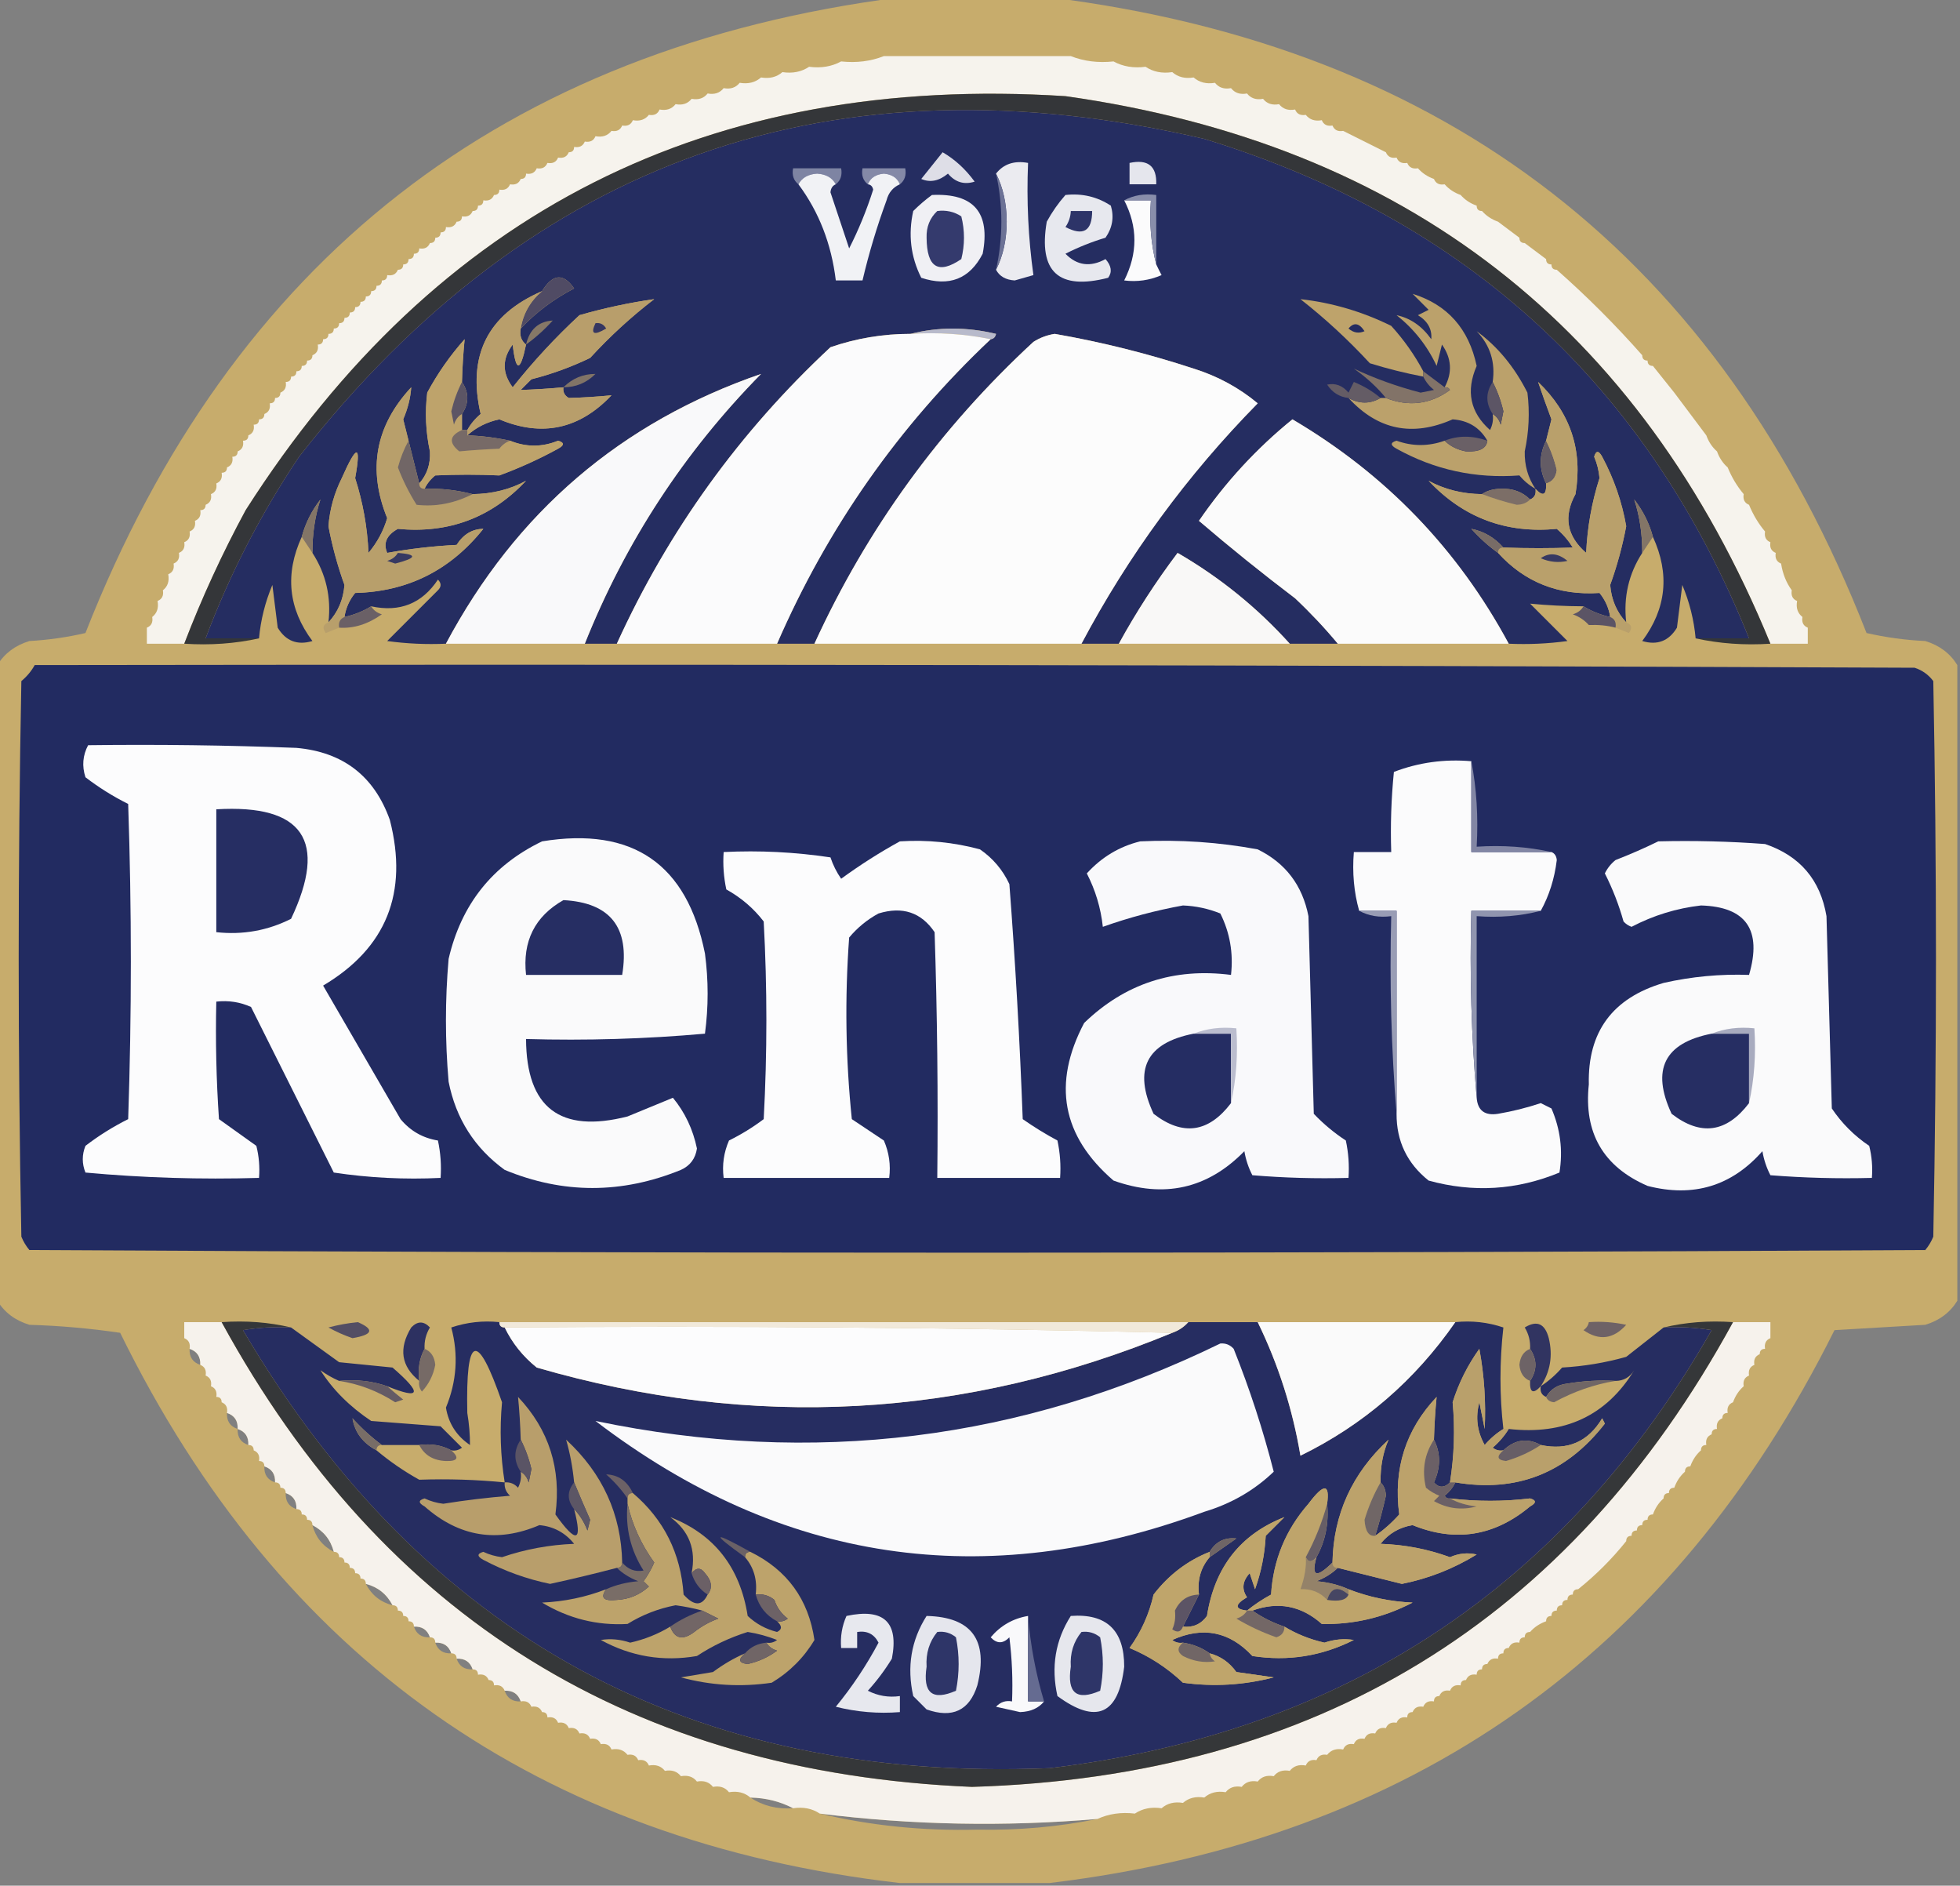 <?xml version="1.0" encoding="UTF-8"?>
<!DOCTYPE svg PUBLIC "-//W3C//DTD SVG 1.1//EN" "http://www.w3.org/Graphics/SVG/1.1/DTD/svg11.dtd">
<svg xmlns="http://www.w3.org/2000/svg" version="1.1" width="367px" height="353px" style="shape-rendering:geometricPrecision; text-rendering:geometricPrecision; image-rendering:optimizeQuality; fill-rule:evenodd; clip-rule:evenodd" xmlns:xlink="http://www.w3.org/1999/xlink">
<rect width="100%" height="100%" fill="#808080" stroke="none"/>
<g><path style="opacity:0.971" fill="#c9ad6b" d="M 168.5,-0.5 C 177.833,-0.5 187.167,-0.5 196.5,-0.5C 271.119,8.784 322.119,48.451 349.5,118.5C 353.122,119.325 356.789,119.825 360.5,120C 363.146,120.804 365.146,122.304 366.5,124.5C 366.5,164.167 366.5,203.833 366.5,243.5C 365.146,245.696 363.146,247.196 360.5,248C 354.833,248.333 349.167,248.667 343.5,249C 313.128,309.86 264.128,344.36 196.5,352.5C 187.167,352.5 177.833,352.5 168.5,352.5C 101.07,344.733 52.403,310.4 22.5,249.5C 16.862,248.67 11.196,248.17 5.5,248C 2.854,247.196 0.854,245.696 -0.5,243.5C -0.5,203.833 -0.5,164.167 -0.5,124.5C 0.854,122.304 2.854,120.804 5.5,120C 9.089,119.793 12.589,119.293 16,118.5C 43.411,48.722 94.245,9.055 168.5,-0.5 Z M 35.5,252.5 C 36.906,252.973 37.573,253.973 37.5,255.5C 36.094,255.027 35.427,254.027 35.5,252.5 Z M 42.5,264.5 C 43.906,264.973 44.573,265.973 44.5,267.5C 43.094,267.027 42.427,266.027 42.5,264.5 Z M 44.5,267.5 C 45.906,267.973 46.573,268.973 46.5,270.5C 45.094,270.027 44.427,269.027 44.5,267.5 Z M 49.5,274.5 C 50.906,274.973 51.573,275.973 51.5,277.5C 50.094,277.027 49.427,276.027 49.5,274.5 Z M 53.5,279.5 C 54.906,279.973 55.573,280.973 55.5,282.5C 54.094,282.027 53.427,281.027 53.5,279.5 Z M 58.5,285.5 C 60.587,286.585 61.92,288.251 62.5,290.5C 60.413,289.415 59.08,287.749 58.5,285.5 Z M 68.5,296.5 C 70.749,297.08 72.415,298.413 73.5,300.5C 71.251,299.92 69.585,298.587 68.5,296.5 Z M 77.5,304.5 C 79.027,304.427 80.027,305.094 80.5,306.5C 78.973,306.573 77.973,305.906 77.5,304.5 Z M 81.5,307.5 C 83.027,307.427 84.027,308.094 84.5,309.5C 82.973,309.573 81.973,308.906 81.5,307.5 Z M 85.5,310.5 C 87.027,310.427 88.027,311.094 88.5,312.5C 86.973,312.573 85.973,311.906 85.5,310.5 Z M 94.5,316.5 C 96.027,316.427 97.027,317.094 97.5,318.5C 95.973,318.573 94.973,317.906 94.5,316.5 Z M 140.5,336.5 C 143.428,336.565 146.095,337.232 148.5,338.5C 145.505,338.706 142.838,338.04 140.5,336.5 Z M 153.5,339.5 C 170.796,341.659 188.13,341.992 205.5,340.5C 198.223,341.983 190.723,342.65 183,342.5C 172.893,342.765 163.06,341.765 153.5,339.5 Z"/></g>
<g><path style="opacity:0.902" fill="#fafafa" d="M 165.5,10.5 C 177.167,10.5 188.833,10.5 200.5,10.5C 202.948,11.473 205.615,11.806 208.5,11.5C 210.265,12.461 212.265,12.795 214.5,12.5C 215.919,13.451 217.585,13.784 219.5,13.5C 220.568,14.434 221.901,14.768 223.5,14.5C 224.568,15.434 225.901,15.768 227.5,15.5C 228.209,16.404 229.209,16.737 230.5,16.5C 231.209,17.404 232.209,17.737 233.5,17.5C 234.209,18.404 235.209,18.737 236.5,18.5C 237.209,19.404 238.209,19.737 239.5,19.5C 240.209,20.404 241.209,20.737 242.5,20.5C 242.842,21.338 243.508,21.672 244.5,21.5C 245.209,22.404 246.209,22.737 247.5,22.5C 247.842,23.338 248.508,23.672 249.5,23.5C 249.842,24.338 250.508,24.672 251.5,24.5C 254.101,25.801 256.768,27.134 259.5,28.5C 259.842,29.338 260.508,29.672 261.5,29.5C 261.842,30.338 262.508,30.672 263.5,30.5C 263.842,31.338 264.508,31.672 265.5,31.5C 266.29,32.401 267.29,33.068 268.5,33.5C 268.842,34.338 269.508,34.672 270.5,34.5C 271.29,35.401 272.29,36.068 273.5,36.5C 274.29,37.401 275.29,38.068 276.5,38.5C 276.5,39.167 276.833,39.5 277.5,39.5C 278.29,40.401 279.29,41.068 280.5,41.5C 281.795,42.488 283.128,43.488 284.5,44.5C 284.5,45.167 284.833,45.5 285.5,45.5C 286.795,46.488 288.128,47.488 289.5,48.5C 289.5,49.167 289.833,49.5 290.5,49.5C 290.5,50.167 290.833,50.5 291.5,50.5C 297.167,55.5 302.5,60.833 307.5,66.5C 307.5,67.167 307.833,67.5 308.5,67.5C 308.5,68.167 308.833,68.5 309.5,68.5C 310.864,70.191 312.197,71.858 313.5,73.5C 314.512,74.872 315.512,76.205 316.5,77.5C 317.512,78.872 318.512,80.205 319.5,81.5C 319.932,82.71 320.599,83.71 321.5,84.5C 321.932,85.71 322.599,86.71 323.5,87.5C 324.263,89.368 325.263,91.035 326.5,92.5C 326.328,93.492 326.662,94.158 327.5,94.5C 328.263,96.368 329.263,98.035 330.5,99.5C 330.328,100.492 330.662,101.158 331.5,101.5C 331.328,102.492 331.662,103.158 332.5,103.5C 332.328,104.492 332.662,105.158 333.5,105.5C 333.796,107.403 334.463,109.07 335.5,110.5C 335.328,111.492 335.662,112.158 336.5,112.5C 336.263,113.791 336.596,114.791 337.5,115.5C 337.328,116.492 337.662,117.158 338.5,117.5C 338.5,118.5 338.5,119.5 338.5,120.5C 336.167,120.5 333.833,120.5 331.5,120.5C 307.149,61.144 263.149,26.978 199.5,18C 132.861,13.735 81.694,39.569 46,95.5C 41.607,103.616 37.774,111.949 34.5,120.5C 32.167,120.5 29.833,120.5 27.5,120.5C 27.5,119.5 27.5,118.5 27.5,117.5C 28.338,117.158 28.672,116.492 28.5,115.5C 29.404,114.791 29.737,113.791 29.5,112.5C 30.338,112.158 30.672,111.492 30.5,110.5C 31.404,109.791 31.737,108.791 31.5,107.5C 32.338,107.158 32.672,106.492 32.5,105.5C 33.338,105.158 33.672,104.492 33.5,103.5C 34.338,103.158 34.672,102.492 34.5,101.5C 35.338,101.158 35.672,100.492 35.5,99.5C 36.338,99.158 36.672,98.492 36.5,97.5C 37.338,97.158 37.672,96.492 37.5,95.5C 38.167,95.5 38.5,95.167 38.5,94.5C 39.338,94.158 39.672,93.492 39.5,92.5C 40.338,92.158 40.672,91.492 40.5,90.5C 41.338,90.158 41.672,89.492 41.5,88.5C 42.167,88.5 42.5,88.167 42.5,87.5C 43.338,87.158 43.672,86.492 43.5,85.5C 44.167,85.5 44.5,85.167 44.5,84.5C 45.338,84.158 45.672,83.492 45.5,82.5C 46.167,82.5 46.5,82.167 46.5,81.5C 47.338,81.158 47.672,80.492 47.5,79.5C 48.167,79.5 48.5,79.167 48.5,78.5C 49.167,78.5 49.5,78.167 49.5,77.5C 50.338,77.158 50.672,76.492 50.5,75.5C 51.167,75.5 51.5,75.167 51.5,74.5C 52.167,74.5 52.5,74.167 52.5,73.5C 53.338,73.158 53.672,72.492 53.5,71.5C 54.167,71.5 54.5,71.167 54.5,70.5C 55.167,70.5 55.5,70.167 55.5,69.5C 56.167,69.5 56.5,69.167 56.5,68.5C 57.167,68.5 57.5,68.167 57.5,67.5C 58.167,67.5 58.5,67.167 58.5,66.5C 59.338,66.158 59.672,65.492 59.5,64.5C 60.167,64.5 60.5,64.167 60.5,63.5C 61.167,63.5 61.5,63.167 61.5,62.5C 62.167,62.5 62.5,62.167 62.5,61.5C 63.167,61.5 63.5,61.167 63.5,60.5C 64.167,60.5 64.5,60.167 64.5,59.5C 65.167,59.5 65.5,59.167 65.5,58.5C 66.167,58.5 66.5,58.167 66.5,57.5C 67.167,57.5 67.5,57.167 67.5,56.5C 68.167,56.5 68.5,56.167 68.5,55.5C 69.167,55.5 69.5,55.167 69.5,54.5C 70.167,54.5 70.5,54.167 70.5,53.5C 71.167,53.5 71.5,53.167 71.5,52.5C 72.167,52.5 72.5,52.167 72.5,51.5C 73.492,51.672 74.158,51.338 74.5,50.5C 75.167,50.5 75.5,50.167 75.5,49.5C 76.167,49.5 76.5,49.167 76.5,48.5C 77.167,48.5 77.5,48.167 77.5,47.5C 78.167,47.5 78.5,47.167 78.5,46.5C 79.492,46.672 80.158,46.338 80.5,45.5C 81.167,45.5 81.5,45.167 81.5,44.5C 82.167,44.5 82.5,44.167 82.5,43.5C 83.167,43.5 83.5,43.167 83.5,42.5C 84.492,42.672 85.158,42.338 85.5,41.5C 86.167,41.5 86.5,41.167 86.5,40.5C 87.492,40.672 88.158,40.338 88.5,39.5C 89.167,39.5 89.5,39.167 89.5,38.5C 90.167,38.5 90.5,38.167 90.5,37.5C 91.492,37.672 92.158,37.338 92.5,36.5C 93.167,36.5 93.5,36.167 93.5,35.5C 94.492,35.672 95.158,35.338 95.5,34.5C 96.492,34.672 97.158,34.338 97.5,33.5C 98.167,33.5 98.5,33.167 98.5,32.5C 99.492,32.672 100.158,32.338 100.5,31.5C 101.492,31.672 102.158,31.338 102.5,30.5C 103.492,30.672 104.158,30.338 104.5,29.5C 105.492,29.672 106.158,29.338 106.5,28.5C 107.167,28.5 107.5,28.167 107.5,27.5C 108.492,27.672 109.158,27.338 109.5,26.5C 110.492,26.672 111.158,26.338 111.5,25.5C 112.791,25.737 113.791,25.404 114.5,24.5C 115.492,24.672 116.158,24.338 116.5,23.5C 117.492,23.672 118.158,23.338 118.5,22.5C 119.791,22.737 120.791,22.404 121.5,21.5C 122.492,21.672 123.158,21.338 123.5,20.5C 124.791,20.737 125.791,20.404 126.5,19.5C 127.791,19.737 128.791,19.404 129.5,18.5C 130.791,18.737 131.791,18.404 132.5,17.5C 133.791,17.737 134.791,17.404 135.5,16.5C 136.791,16.737 137.791,16.404 138.5,15.5C 140.099,15.768 141.432,15.434 142.5,14.5C 144.099,14.768 145.432,14.434 146.5,13.5C 148.415,13.784 150.081,13.451 151.5,12.5C 153.735,12.795 155.735,12.461 157.5,11.5C 160.385,11.806 163.052,11.473 165.5,10.5 Z"/></g>
<g><path style="opacity:1" fill="#343639" d="M 331.5,120.5 C 326.637,120.819 321.97,120.486 317.5,119.5C 320.833,119.5 324.167,119.5 327.5,119.5C 308.508,72.138 274.508,40.971 225.5,26C 156.142,9.894 99.642,29.727 56,85.5C 48.828,96.177 42.995,107.511 38.5,119.5C 41.833,119.5 45.167,119.5 48.5,119.5C 44.03,120.486 39.363,120.819 34.5,120.5C 37.774,111.949 41.607,103.616 46,95.5C 81.694,39.569 132.861,13.735 199.5,18C 263.149,26.978 307.149,61.144 331.5,120.5 Z"/></g>
<g><path style="opacity:1" fill="#252d61" d="M 317.5,119.5 C 317.186,116.053 316.352,112.72 315,109.5C 314.667,112.167 314.333,114.833 314,117.5C 312.484,120.006 310.318,120.84 307.5,120C 312.023,113.939 312.69,107.439 309.5,100.5C 308.812,97.943 307.646,95.609 306,93.5C 307.022,96.641 307.522,99.975 307.5,103.5C 304.962,107.431 303.962,111.765 304.5,116.5C 302.714,114.586 301.714,112.252 301.5,109.5C 302.795,105.912 303.795,102.245 304.5,98.5C 303.704,93.947 302.204,89.614 300,85.5C 299.346,84.304 298.846,84.304 298.5,85.5C 299.046,86.772 299.379,88.106 299.5,89.5C 298.051,94.029 297.217,98.696 297,103.5C 293.372,100.359 292.705,96.692 295,92.5C 296.392,84.279 294.059,77.279 288,71.5C 288.745,73.699 289.579,76.033 290.5,78.5C 290.154,79.849 289.821,81.183 289.5,82.5C 288.167,85.167 288.167,87.833 289.5,90.5C 289.591,92.698 288.925,93.031 287.5,91.5C 287.672,92.492 287.338,93.158 286.5,93.5C 285.054,92.06 283.221,91.393 281,91.5C 279.615,91.514 278.449,91.848 277.5,92.5C 273.812,92.454 270.479,91.62 267.5,90C 274,96.913 282,99.913 291.5,99C 292.687,100.019 293.687,101.186 294.5,102.5C 290.348,102.654 286.015,102.654 281.5,102.5C 279.812,100.613 277.812,99.447 275.5,99C 277.037,100.707 278.704,102.207 280.5,103.5C 285.507,109.009 291.84,111.509 299.5,111C 300.582,112.33 301.249,113.83 301.5,115.5C 299.716,115.107 298.05,114.441 296.5,113.5C 293.08,113.483 289.746,113.317 286.5,113C 288.833,115.333 291.167,117.667 293.5,120C 289.848,120.499 286.182,120.665 282.5,120.5C 272.94,102.772 259.44,88.772 242,78.5C 235.258,83.972 229.425,90.305 224.5,97.5C 230.331,102.493 236.331,107.326 242.5,112C 245.371,114.703 248.038,117.536 250.5,120.5C 247.5,120.5 244.5,120.5 241.5,120.5C 235.413,113.75 228.413,108.083 220.5,103.5C 216.413,108.915 212.746,114.582 209.5,120.5C 207.167,120.5 204.833,120.5 202.5,120.5C 211.292,103.931 222.292,88.931 235.5,75.5C 231.983,72.572 227.983,70.406 223.5,69C 214.981,66.204 206.314,64.037 197.5,62.5C 196.062,62.719 194.729,63.219 193.5,64C 176.021,80.149 162.354,98.983 152.5,120.5C 150.167,120.5 147.833,120.5 145.5,120.5C 154.975,98.708 168.308,79.708 185.5,63.5C 186.043,63.44 186.376,63.107 186.5,62.5C 181.014,61.185 175.68,61.185 170.5,62.5C 165.363,62.494 160.363,63.327 155.5,65C 138.461,80.866 125.128,99.366 115.5,120.5C 113.5,120.5 111.5,120.5 109.5,120.5C 117.104,101.462 128.104,84.629 142.5,70C 116.295,79.028 96.628,95.861 83.5,120.5C 79.818,120.665 76.152,120.499 72.5,120C 75.667,116.833 78.833,113.667 82,110.5C 82.667,109.833 82.667,109.167 82,108.5C 79.022,112.988 74.855,114.655 69.5,113.5C 67.951,114.441 66.284,115.107 64.5,115.5C 64.751,113.83 65.418,112.33 66.5,111C 76.318,110.758 84.318,106.758 90.5,99C 88.432,99.017 86.766,100.017 85.5,102C 81.113,102.226 76.779,102.726 72.5,103.5C 71.718,101.671 72.384,100.171 74.5,99C 84,99.913 92,96.913 98.5,90C 95.521,91.62 92.188,92.454 88.5,92.5C 85.453,91.721 82.453,91.388 79.5,91.5C 79.953,90.542 80.62,89.708 81.5,89C 85.516,88.814 89.516,88.814 93.5,89C 97.286,87.607 100.952,85.941 104.5,84C 105.696,83.346 105.696,82.846 104.5,82.5C 101.505,83.724 98.505,83.724 95.5,82.5C 92.815,81.919 90.148,81.586 87.5,81.5C 89.199,79.984 91.199,78.984 93.5,78.5C 101.486,81.852 108.486,80.352 114.5,74C 111.816,74.263 109.149,74.43 106.5,74.5C 105.702,74.043 105.369,73.376 105.5,72.5C 102.786,72.75 100.119,72.917 97.5,73C 98.167,72.333 98.833,71.667 99.5,71C 103.298,70.04 106.965,68.706 110.5,67C 114.2,62.965 118.2,59.298 122.5,56C 117.844,56.661 113.178,57.661 108.5,59C 103.994,63.173 99.827,67.673 96,72.5C 94,69.833 94,67.167 96,64.5C 96.581,69.696 97.415,69.696 98.5,64.5C 97.596,63.791 97.263,62.791 97.5,61.5C 100.39,58.447 103.724,55.947 107.5,54C 105.487,51.076 103.487,51.243 101.5,54.5C 91.299,58.901 87.466,66.568 90,77.5C 88.955,78.373 88.122,79.373 87.5,80.5C 87.167,80.5 86.833,80.5 86.5,80.5C 86.5,79.5 86.5,78.5 86.5,77.5C 87.833,75.5 87.833,73.5 86.5,71.5C 86.578,68.748 86.745,66.082 87,63.5C 84.277,66.557 81.944,69.89 80,73.5C 79.547,77.177 79.714,80.844 80.5,84.5C 80.637,86.841 79.97,88.841 78.5,90.5C 77.833,87.833 77.167,85.167 76.5,82.5C 76.179,81.183 75.846,79.849 75.5,78.5C 76.362,76.49 76.862,74.49 77,72.5C 70.296,79.704 68.796,87.871 72.5,97C 71.799,99.38 70.633,101.547 69,103.5C 68.783,98.696 67.95,94.029 66.5,89.5C 67.656,83.112 66.822,83.112 64,89.5C 62.576,92.344 61.743,95.344 61.5,98.5C 62.205,102.245 63.205,105.912 64.5,109.5C 64.286,112.252 63.286,114.586 61.5,116.5C 62.038,111.765 61.038,107.431 58.5,103.5C 58.478,99.975 58.978,96.641 60,93.5C 58.355,95.609 57.188,97.943 56.5,100.5C 53.31,107.439 53.977,113.939 58.5,120C 55.682,120.84 53.516,120.006 52,117.5C 51.667,114.833 51.333,112.167 51,109.5C 49.648,112.72 48.814,116.053 48.5,119.5C 45.167,119.5 41.833,119.5 38.5,119.5C 42.995,107.511 48.828,96.177 56,85.5C 99.642,29.727 156.142,9.894 225.5,26C 274.508,40.971 308.508,72.138 327.5,119.5C 324.167,119.5 320.833,119.5 317.5,119.5 Z"/></g>
<g><path style="opacity:1" fill="#dedee7" d="M 176.5,28.5 C 178.797,29.835 180.797,31.668 182.5,34C 180.536,34.624 178.869,34.124 177.5,32.5C 175.831,33.89 174.164,34.223 172.5,33.5C 173.857,31.814 175.19,30.148 176.5,28.5 Z"/></g>
<g><path style="opacity:1" fill="#ebebf0" d="M 186.5,50.5 C 187.816,47.913 188.483,44.913 188.5,41.5C 188.483,38.087 187.816,35.087 186.5,32.5C 187.918,30.692 189.918,30.025 192.5,30.5C 192.203,37.558 192.536,44.558 193.5,51.5C 192.333,51.833 191.167,52.167 190,52.5C 188.319,52.392 187.152,51.725 186.5,50.5 Z"/></g>
<g><path style="opacity:1" fill="#e5e6ed" d="M 211.5,30.5 C 214.95,29.756 216.616,31.09 216.5,34.5C 214.833,34.5 213.167,34.5 211.5,34.5C 211.5,33.167 211.5,31.833 211.5,30.5 Z"/></g>
<g><path style="opacity:1" fill="#7e84a3" d="M 156.5,34.5 C 155.848,33.275 154.681,32.608 153,32.5C 151.319,32.608 150.152,33.275 149.5,34.5C 148.596,33.791 148.263,32.791 148.5,31.5C 151.5,31.5 154.5,31.5 157.5,31.5C 157.737,32.791 157.404,33.791 156.5,34.5 Z"/></g>
<g><path style="opacity:1" fill="#8489a7" d="M 168.5,34.5 C 168.03,33.306 167.03,32.64 165.5,32.5C 163.97,32.64 162.97,33.306 162.5,34.5C 161.596,33.791 161.263,32.791 161.5,31.5C 164.167,31.5 166.833,31.5 169.5,31.5C 169.737,32.791 169.404,33.791 168.5,34.5 Z"/></g>
<g><path style="opacity:1" fill="#f1f2f5" d="M 156.5,34.5 C 155.903,34.735 155.57,35.235 155.5,36C 156.667,39.5 157.833,43 159,46.5C 160.784,42.988 162.284,39.321 163.5,35.5C 163.376,34.893 163.043,34.56 162.5,34.5C 162.97,33.306 163.97,32.64 165.5,32.5C 167.03,32.64 168.03,33.306 168.5,34.5C 167.21,35.058 166.377,36.058 166,37.5C 164.19,42.429 162.69,47.429 161.5,52.5C 159.833,52.5 158.167,52.5 156.5,52.5C 155.679,45.666 153.345,39.666 149.5,34.5C 150.152,33.275 151.319,32.608 153,32.5C 154.681,32.608 155.848,33.275 156.5,34.5 Z"/></g>
<g><path style="opacity:1" fill="#6c7296" d="M 186.5,32.5 C 187.816,35.087 188.483,38.087 188.5,41.5C 188.483,44.913 187.816,47.913 186.5,50.5C 187.833,44.5 187.833,38.5 186.5,32.5 Z"/></g>
<g><path style="opacity:1" fill="#f0f0f4" d="M 174.5,36.5 C 182.315,36.123 185.482,39.79 184,47.5C 181.565,52.224 177.731,53.724 172.5,52C 170.522,48.067 170.022,43.9 171,39.5C 172.145,38.364 173.312,37.364 174.5,36.5 Z"/></g>
<g><path style="opacity:1" fill="#e7e8ee" d="M 199.5,36.5 C 202.602,36.154 205.435,36.821 208,38.5C 208.635,40.635 208.301,42.635 207,44.5C 204.423,45.271 201.923,46.271 199.5,47.5C 201.663,49.72 204.163,50.053 207,48.5C 208.113,49.76 208.28,50.927 207.5,52C 198.229,54.394 194.395,50.894 196,41.5C 196.997,39.677 198.164,38.01 199.5,36.5 Z"/></g>
<g><path style="opacity:1" fill="#fbfbfc" d="M 210.5,37.5 C 212.167,37.5 213.833,37.5 215.5,37.5C 215.183,41.702 215.517,45.702 216.5,49.5C 216.804,50.15 217.137,50.816 217.5,51.5C 215.257,52.474 212.924,52.808 210.5,52.5C 213.051,47.455 213.051,42.455 210.5,37.5 Z"/></g>
<g><path style="opacity:1" fill="#898eab" d="M 210.5,37.5 C 212.265,36.539 214.265,36.205 216.5,36.5C 216.5,40.833 216.5,45.167 216.5,49.5C 215.517,45.702 215.183,41.702 215.5,37.5C 213.833,37.5 212.167,37.5 210.5,37.5 Z"/></g>
<g><path style="opacity:1" fill="#343a6d" d="M 175.5,39.5 C 177.144,39.286 178.644,39.62 180,40.5C 180.667,43.167 180.667,45.833 180,48.5C 175.704,51.427 173.538,50.093 173.5,44.5C 173.437,42.486 174.103,40.819 175.5,39.5 Z"/></g>
<g><path style="opacity:1" fill="#2d3468" d="M 200.5,39.5 C 201.833,39.5 203.167,39.5 204.5,39.5C 204.499,43.252 202.833,44.252 199.5,42.5C 200.127,41.583 200.461,40.583 200.5,39.5 Z"/></g>
<g><path style="opacity:1" fill="#504b64" d="M 97.5,61.5 C 97.961,58.697 99.295,56.363 101.5,54.5C 103.487,51.243 105.487,51.076 107.5,54C 103.724,55.947 100.39,58.447 97.5,61.5 Z"/></g>
<g><path style="opacity:1" fill="#bba16b" d="M 279.5,77.5 C 280.222,77.918 280.722,78.584 281,79.5C 281.167,78.667 281.333,77.833 281.5,77C 281.046,75.061 280.379,73.228 279.5,71.5C 280.029,67.808 279.029,64.642 276.5,62C 280.415,64.861 283.581,68.694 286,73.5C 286.453,77.177 286.286,80.844 285.5,84.5C 285.441,87.109 286.108,89.443 287.5,91.5C 286.373,90.878 285.373,90.045 284.5,89C 276.274,89.616 268.608,87.949 261.5,84C 260.304,83.346 260.304,82.846 261.5,82.5C 264.474,83.577 267.474,83.577 270.5,82.5C 271.552,83.531 272.886,84.197 274.5,84.5C 276.988,84.629 278.321,83.962 278.5,82.5C 277.09,80.04 274.924,78.707 272,78.5C 264.486,81.823 257.986,80.489 252.5,74.5C 254.549,75.641 256.549,75.641 258.5,74.5C 258.833,74.5 259.167,74.5 259.5,74.5C 263.812,76.193 267.812,75.693 271.5,73C 271.272,72.601 270.938,72.435 270.5,72.5C 271.98,69.745 271.813,67.078 270,64.5C 269.667,65.833 269.333,67.167 269,68.5C 267.262,64.759 264.762,61.592 261.5,59C 264.093,59.547 266.26,61.047 268,63.5C 268.163,61.613 267.329,60.113 265.5,59C 266.167,58.667 266.833,58.333 267.5,58C 266.5,57 265.5,56 264.5,55C 271.026,57.037 275.026,61.537 276.5,68.5C 274.448,73.209 275.281,77.209 279,80.5C 279.483,79.552 279.649,78.552 279.5,77.5 Z"/></g>
<g><path style="opacity:1" fill="#b89e6b" d="M 101.5,54.5 C 99.295,56.363 97.961,58.697 97.5,61.5C 97.263,62.791 97.596,63.791 98.5,64.5C 97.415,69.696 96.581,69.696 96,64.5C 94,67.167 94,69.833 96,72.5C 99.827,67.673 103.994,63.173 108.5,59C 113.178,57.661 117.844,56.661 122.5,56C 118.2,59.298 114.2,62.965 110.5,67C 106.965,68.706 103.298,70.04 99.5,71C 98.833,71.667 98.167,72.333 97.5,73C 100.119,72.917 102.786,72.75 105.5,72.5C 105.369,73.376 105.702,74.043 106.5,74.5C 109.149,74.43 111.816,74.263 114.5,74C 108.486,80.352 101.486,81.852 93.5,78.5C 91.199,78.984 89.199,79.984 87.5,81.5C 87.5,81.167 87.5,80.833 87.5,80.5C 88.122,79.373 88.955,78.373 90,77.5C 87.466,66.568 91.299,58.901 101.5,54.5 Z"/></g>
<g><path style="opacity:1" fill="#bea36b" d="M 266.5,69.5 C 266.5,69.833 266.5,70.167 266.5,70.5C 263.135,69.86 259.802,69.026 256.5,68C 252.467,63.632 248.134,59.632 243.5,56C 249.376,56.65 255.043,58.316 260.5,61C 262.891,63.637 264.891,66.47 266.5,69.5 Z"/></g>
<g><path style="opacity:1" fill="#867867" d="M 98.5,64.5 C 99.148,61.677 100.814,60.177 103.5,60C 101.963,61.707 100.296,63.207 98.5,64.5 Z"/></g>
<g><path style="opacity:1" fill="#353661" d="M 111.5,60.5 C 112.376,60.369 113.043,60.703 113.5,61.5C 111.192,62.873 110.525,62.54 111.5,60.5 Z"/></g>
<g><path style="opacity:1" fill="#b8bacb" d="M 170.5,62.5 C 175.68,61.185 181.014,61.185 186.5,62.5C 186.376,63.107 186.043,63.44 185.5,63.5C 180.695,62.513 175.695,62.179 170.5,62.5 Z"/></g>
<g><path style="opacity:1" fill="#232b60" d="M 252.5,61.5 C 253.497,60.288 254.497,60.454 255.5,62C 254.423,62.47 253.423,62.303 252.5,61.5 Z"/></g>
<g><path style="opacity:1" fill="#fbfbfc" d="M 170.5,62.5 C 175.695,62.179 180.695,62.513 185.5,63.5C 168.308,79.708 154.975,98.708 145.5,120.5C 135.5,120.5 125.5,120.5 115.5,120.5C 125.128,99.366 138.461,80.866 155.5,65C 160.363,63.327 165.363,62.494 170.5,62.5 Z"/></g>
<g><path style="opacity:1" fill="#fcfcfc" d="M 202.5,120.5 C 185.833,120.5 169.167,120.5 152.5,120.5C 162.354,98.983 176.021,80.149 193.5,64C 194.729,63.219 196.062,62.719 197.5,62.5C 206.314,64.037 214.981,66.204 223.5,69C 227.983,70.406 231.983,72.572 235.5,75.5C 222.292,88.931 211.292,103.931 202.5,120.5 Z"/></g>
<g><path style="opacity:1" fill="#bea36b" d="M 86.5,71.5 C 85.621,73.228 84.954,75.061 84.5,77C 84.667,77.833 84.833,78.667 85,79.5C 85.278,78.584 85.778,77.918 86.5,77.5C 86.5,78.5 86.5,79.5 86.5,80.5C 84.148,81.543 83.981,82.876 86,84.5C 88.369,84.273 90.869,84.107 93.5,84C 94.044,83.283 94.711,82.783 95.5,82.5C 98.505,83.724 101.505,83.724 104.5,82.5C 105.696,82.846 105.696,83.346 104.5,84C 100.952,85.941 97.286,87.607 93.5,89C 89.516,88.814 85.516,88.814 81.5,89C 80.62,89.708 79.953,90.542 79.5,91.5C 78.833,91.5 78.5,91.167 78.5,90.5C 79.97,88.841 80.637,86.841 80.5,84.5C 79.714,80.844 79.547,77.177 80,73.5C 81.944,69.89 84.277,66.557 87,63.5C 86.745,66.082 86.578,68.748 86.5,71.5 Z"/></g>
<g><path style="opacity:1" fill="#817467" d="M 105.5,72.5 C 107.179,70.825 109.179,69.992 111.5,70C 109.842,71.662 107.842,72.496 105.5,72.5 Z"/></g>
<g><path style="opacity:1" fill="#f9f9fa" d="M 109.5,120.5 C 100.833,120.5 92.167,120.5 83.5,120.5C 96.628,95.861 116.295,79.028 142.5,70C 128.104,84.629 117.104,101.462 109.5,120.5 Z"/></g>
<g><path style="opacity:1" fill="#645c65" d="M 258.5,74.5 C 256.549,75.641 254.549,75.641 252.5,74.5C 250.804,74.315 249.471,73.481 248.5,72C 250.047,71.667 251.38,72.167 252.5,73.5C 252.833,72.833 253.167,72.167 253.5,71.5C 255.396,72.275 257.063,73.275 258.5,74.5 Z"/></g>
<g><path style="opacity:1" fill="#827368" d="M 266.5,70.5 C 266.5,70.167 266.5,69.833 266.5,69.5C 267.833,70.5 269.167,71.5 270.5,72.5C 270.938,72.435 271.272,72.601 271.5,73C 267.812,75.693 263.812,76.193 259.5,74.5C 257.837,72.467 255.837,70.634 253.5,69C 257.378,70.835 261.544,72.335 266,73.5C 266.833,73.333 267.667,73.167 268.5,73C 267.619,72.292 266.953,71.458 266.5,70.5 Z"/></g>
<g><path style="opacity:1" fill="#5c5565" d="M 86.5,71.5 C 87.833,73.5 87.833,75.5 86.5,77.5C 85.778,77.918 85.278,78.584 85,79.5C 84.833,78.667 84.667,77.833 84.5,77C 84.954,75.061 85.621,73.228 86.5,71.5 Z"/></g>
<g><path style="opacity:1" fill="#5c5565" d="M 279.5,71.5 C 280.379,73.228 281.046,75.061 281.5,77C 281.333,77.833 281.167,78.667 281,79.5C 280.722,78.584 280.222,77.918 279.5,77.5C 278.167,75.5 278.167,73.5 279.5,71.5 Z"/></g>
<g><path style="opacity:1" fill="#fbfbfb" d="M 282.5,120.5 C 271.833,120.5 261.167,120.5 250.5,120.5C 248.038,117.536 245.371,114.703 242.5,112C 236.331,107.326 230.331,102.493 224.5,97.5C 229.425,90.305 235.258,83.972 242,78.5C 259.44,88.772 272.94,102.772 282.5,120.5 Z"/></g>
<g><path style="opacity:1" fill="#776a67" d="M 86.5,80.5 C 86.833,80.5 87.167,80.5 87.5,80.5C 87.5,80.833 87.5,81.167 87.5,81.5C 90.148,81.586 92.815,81.919 95.5,82.5C 94.711,82.783 94.044,83.283 93.5,84C 90.869,84.107 88.369,84.273 86,84.5C 83.981,82.876 84.148,81.543 86.5,80.5 Z"/></g>
<g><path style="opacity:1" fill="#6a6066" d="M 270.5,82.5 C 273.005,81.503 275.672,81.503 278.5,82.5C 278.321,83.962 276.988,84.629 274.5,84.5C 272.886,84.197 271.552,83.531 270.5,82.5 Z"/></g>
<g><path style="opacity:1" fill="#645c65" d="M 289.5,82.5 C 290.379,84.228 291.046,86.061 291.5,88C 291.316,89.376 290.649,90.209 289.5,90.5C 288.167,87.833 288.167,85.167 289.5,82.5 Z"/></g>
<g><path style="opacity:1" fill="#b89f6b" d="M 76.5,82.5 C 75.653,84.029 74.987,85.696 74.5,87.5C 75.43,89.936 76.597,92.269 78,94.5C 81.553,94.912 85.053,94.246 88.5,92.5C 92.188,92.454 95.521,91.62 98.5,90C 92,96.913 84,99.913 74.5,99C 72.384,100.171 71.718,101.671 72.5,103.5C 76.779,102.726 81.113,102.226 85.5,102C 86.766,100.017 88.432,99.017 90.5,99C 84.318,106.758 76.318,110.758 66.5,111C 65.418,112.33 64.751,113.83 64.5,115.5C 63.662,115.842 63.328,116.508 63.5,117.5C 62.784,117.783 61.951,118.116 61,118.5C 60.308,117.563 60.475,116.897 61.5,116.5C 63.286,114.586 64.286,112.252 64.5,109.5C 63.205,105.912 62.205,102.245 61.5,98.5C 61.743,95.344 62.576,92.344 64,89.5C 66.822,83.112 67.656,83.112 66.5,89.5C 67.95,94.029 68.783,98.696 69,103.5C 70.633,101.547 71.799,99.38 72.5,97C 68.796,87.871 70.296,79.704 77,72.5C 76.862,74.49 76.362,76.49 75.5,78.5C 75.846,79.849 76.179,81.183 76.5,82.5 Z"/></g>
<g><path style="opacity:1" fill="#b9a06b" d="M 304.5,116.5 C 305.525,116.897 305.692,117.563 305,118.5C 304.049,118.116 303.216,117.783 302.5,117.5C 302.672,116.508 302.338,115.842 301.5,115.5C 301.249,113.83 300.582,112.33 299.5,111C 291.84,111.509 285.507,109.009 280.5,103.5C 280.5,102.833 280.833,102.5 281.5,102.5C 286.015,102.654 290.348,102.654 294.5,102.5C 293.687,101.186 292.687,100.019 291.5,99C 282,99.913 274,96.913 267.5,90C 270.479,91.62 273.812,92.454 277.5,92.5C 279.607,93.3 281.774,93.967 284,94.5C 285.07,94.472 285.903,94.139 286.5,93.5C 287.338,93.158 287.672,92.492 287.5,91.5C 288.925,93.031 289.591,92.698 289.5,90.5C 290.649,90.209 291.316,89.376 291.5,88C 291.046,86.061 290.379,84.228 289.5,82.5C 289.821,81.183 290.154,79.849 290.5,78.5C 289.579,76.033 288.745,73.699 288,71.5C 294.059,77.279 296.392,84.279 295,92.5C 292.705,96.692 293.372,100.359 297,103.5C 297.217,98.696 298.051,94.029 299.5,89.5C 299.379,88.106 299.046,86.772 298.5,85.5C 298.846,84.304 299.346,84.304 300,85.5C 302.204,89.614 303.704,93.947 304.5,98.5C 303.795,102.245 302.795,105.912 301.5,109.5C 301.714,112.252 302.714,114.586 304.5,116.5 Z"/></g>
<g><path style="opacity:1" fill="#7c6e67" d="M 277.5,92.5 C 278.449,91.848 279.615,91.514 281,91.5C 283.221,91.393 285.054,92.06 286.5,93.5C 285.903,94.139 285.07,94.472 284,94.5C 281.774,93.967 279.607,93.3 277.5,92.5 Z"/></g>
<g><path style="opacity:1" fill="#716666" d="M 76.5,82.5 C 77.167,85.167 77.833,87.833 78.5,90.5C 78.5,91.167 78.833,91.5 79.5,91.5C 82.453,91.388 85.453,91.721 88.5,92.5C 85.053,94.246 81.553,94.912 78,94.5C 76.597,92.269 75.43,89.936 74.5,87.5C 74.987,85.696 75.653,84.029 76.5,82.5 Z"/></g>
<g><path style="opacity:1" fill="#837567" d="M 58.5,103.5 C 57.833,102.5 57.167,101.5 56.5,100.5C 57.188,97.943 58.355,95.609 60,93.5C 58.978,96.641 58.478,99.975 58.5,103.5 Z"/></g>
<g><path style="opacity:1" fill="#837567" d="M 309.5,100.5 C 308.833,101.5 308.167,102.5 307.5,103.5C 307.522,99.975 307.022,96.641 306,93.5C 307.646,95.609 308.812,97.943 309.5,100.5 Z"/></g>
<g><path style="opacity:1" fill="#786c67" d="M 281.5,102.5 C 280.833,102.5 280.5,102.833 280.5,103.5C 278.704,102.207 277.037,100.707 275.5,99C 277.812,99.447 279.812,100.613 281.5,102.5 Z"/></g>
<g><path style="opacity:1" fill="#373962" d="M 74.5,103.5 C 78.221,103.793 78.055,104.459 74,105.5C 73.5,105.333 73,105.167 72.5,105C 73.416,104.722 74.082,104.222 74.5,103.5 Z"/></g>
<g><path style="opacity:1" fill="#f9f8f7" d="M 241.5,120.5 C 230.833,120.5 220.167,120.5 209.5,120.5C 212.746,114.582 216.413,108.915 220.5,103.5C 228.413,108.083 235.413,113.75 241.5,120.5 Z"/></g>
<g><path style="opacity:1" fill="#373962" d="M 288.5,104.5 C 290.089,103.379 291.756,103.546 293.5,105C 291.803,105.384 290.137,105.218 288.5,104.5 Z"/></g>
<g><path style="opacity:1" fill="#6a6066" d="M 69.5,113.5 C 69.918,114.222 70.584,114.722 71.5,115C 68.89,116.849 66.223,117.682 63.5,117.5C 63.328,116.508 63.662,115.842 64.5,115.5C 66.284,115.107 67.951,114.441 69.5,113.5 Z"/></g>
<g><path style="opacity:1" fill="#5b5465" d="M 296.5,113.5 C 298.05,114.441 299.716,115.107 301.5,115.5C 302.338,115.842 302.672,116.508 302.5,117.5C 301.009,117.099 299.342,116.932 297.5,117C 296.672,116.085 295.672,115.419 294.5,115C 295.416,114.722 296.082,114.222 296.5,113.5 Z"/></g>
<g><path style="opacity:1" fill="#222b61" d="M 6.5,124.5 C 123.834,124.333 241.167,124.5 358.5,125C 359.931,125.465 361.097,126.299 362,127.5C 362.667,162.167 362.667,196.833 362,231.5C 361.626,232.416 361.126,233.25 360.5,234C 242.167,234.667 123.833,234.667 5.5,234C 4.874,233.25 4.374,232.416 4,231.5C 3.333,196.833 3.333,162.167 4,127.5C 5.045,126.627 5.878,125.627 6.5,124.5 Z"/></g>
<g><path style="opacity:1" fill="#fcfcfd" d="M 16.5,139.5 C 29.504,139.333 42.504,139.5 55.5,140C 64.249,140.784 70.082,145.284 73,153.5C 76.496,167.147 72.329,177.48 60.5,184.5C 65.333,192.833 70.167,201.167 75,209.5C 76.836,211.708 79.169,213.042 82,213.5C 82.497,215.81 82.663,218.143 82.5,220.5C 75.8,220.83 69.133,220.497 62.5,219.5C 57.333,209.167 52.167,198.833 47,188.5C 44.959,187.577 42.792,187.244 40.5,187.5C 40.334,194.841 40.5,202.174 41,209.5C 43.333,211.167 45.667,212.833 48,214.5C 48.495,216.473 48.662,218.473 48.5,220.5C 37.585,220.82 26.752,220.487 16,219.5C 15.333,217.833 15.333,216.167 16,214.5C 18.498,212.583 21.165,210.916 24,209.5C 24.667,189.833 24.667,170.167 24,150.5C 21.165,149.084 18.498,147.417 16,145.5C 15.322,143.402 15.489,141.402 16.5,139.5 Z"/></g>
<g><path style="opacity:1" fill="#fbfbfc" d="M 275.5,142.5 C 275.5,148.167 275.5,153.833 275.5,159.5C 280.5,159.5 285.5,159.5 290.5,159.5C 291.097,159.735 291.43,160.235 291.5,161C 291.077,164.478 290.077,167.644 288.5,170.5C 284.167,170.5 279.833,170.5 275.5,170.5C 275.172,182.345 275.505,194.012 276.5,205.5C 276.685,207.89 278.018,208.89 280.5,208.5C 283.216,208.039 285.882,207.373 288.5,206.5C 289.167,206.833 289.833,207.167 290.5,207.5C 292.171,211.364 292.671,215.364 292,219.5C 284.015,222.801 275.848,223.301 267.5,221C 263.476,217.787 261.476,213.62 261.5,208.5C 261.5,195.833 261.5,183.167 261.5,170.5C 259.167,170.5 256.833,170.5 254.5,170.5C 253.518,167.038 253.185,163.371 253.5,159.5C 255.833,159.5 258.167,159.5 260.5,159.5C 260.334,154.489 260.501,149.489 261,144.5C 265.631,142.728 270.464,142.062 275.5,142.5 Z"/></g>
<g><path style="opacity:1" fill="#8286a4" d="M 275.5,142.5 C 276.488,147.64 276.821,152.974 276.5,158.5C 281.363,158.181 286.03,158.514 290.5,159.5C 285.5,159.5 280.5,159.5 275.5,159.5C 275.5,153.833 275.5,148.167 275.5,142.5 Z"/></g>
<g><path style="opacity:1" fill="#262e63" d="M 40.5,151.5 C 56.761,150.534 61.428,157.367 54.5,172C 50.116,174.208 45.449,175.041 40.5,174.5C 40.5,166.833 40.5,159.167 40.5,151.5 Z"/></g>
<g><path style="opacity:1" fill="#fafafb" d="M 101.5,157.5 C 118.478,154.732 128.645,161.732 132,178.5C 132.667,183.5 132.667,188.5 132,193.5C 120.915,194.487 109.748,194.821 98.5,194.5C 98.554,207.376 104.887,212.209 117.5,209C 120.333,207.833 123.167,206.667 126,205.5C 128.254,208.237 129.754,211.404 130.5,215C 130.215,216.89 129.215,218.223 127.5,219C 116.407,223.52 105.407,223.52 94.5,219C 88.867,214.91 85.367,209.41 84,202.5C 83.333,194.833 83.333,187.167 84,179.5C 86.364,169.313 92.197,161.98 101.5,157.5 Z"/></g>
<g><path style="opacity:1" fill="#fcfcfd" d="M 168.5,157.5 C 173.599,157.175 178.599,157.675 183.5,159C 185.917,160.663 187.75,162.829 189,165.5C 190.118,180.111 190.951,194.777 191.5,209.5C 193.583,210.959 195.75,212.292 198,213.5C 198.497,215.81 198.663,218.143 198.5,220.5C 190.833,220.5 183.167,220.5 175.5,220.5C 175.667,205.163 175.5,189.83 175,174.5C 172.487,170.788 168.987,169.622 164.5,171C 162.391,172.141 160.558,173.641 159,175.5C 158.168,186.848 158.334,198.181 159.5,209.5C 161.5,210.833 163.5,212.167 165.5,213.5C 166.474,215.743 166.808,218.076 166.5,220.5C 156.167,220.5 145.833,220.5 135.5,220.5C 135.192,218.076 135.526,215.743 136.5,213.5C 138.799,212.365 140.966,211.032 143,209.5C 143.667,197.167 143.667,184.833 143,172.5C 141.12,170.047 138.787,168.047 136,166.5C 135.503,164.19 135.337,161.857 135.5,159.5C 142.2,159.17 148.866,159.503 155.5,160.5C 155.977,161.931 156.643,163.264 157.5,164.5C 161.095,161.88 164.762,159.547 168.5,157.5 Z"/></g>
<g><path style="opacity:1" fill="#f9f9fb" d="M 213.5,157.5 C 220.906,157.152 228.239,157.652 235.5,159C 240.703,161.553 243.87,165.72 245,171.5C 245.333,183.833 245.667,196.167 246,208.5C 247.815,210.405 249.815,212.072 252,213.5C 252.497,215.81 252.663,218.143 252.5,220.5C 246.491,220.666 240.491,220.499 234.5,220C 233.773,218.601 233.273,217.101 233,215.5C 226.121,222.545 217.954,224.378 208.5,221C 198.848,212.689 197.015,202.855 203,191.5C 210.635,184.126 219.802,181.126 230.5,182.5C 230.957,178.416 230.29,174.583 228.5,171C 226.256,170.094 223.923,169.594 221.5,169.5C 216.373,170.433 211.373,171.766 206.5,173.5C 206.121,169.985 205.121,166.652 203.5,163.5C 206.275,160.451 209.608,158.451 213.5,157.5 Z"/></g>
<g><path style="opacity:1" fill="#fafafb" d="M 310.5,157.5 C 317.175,157.334 323.842,157.5 330.5,158C 337.021,160.206 340.854,164.706 342,171.5C 342.333,183.5 342.667,195.5 343,207.5C 344.86,210.272 347.194,212.605 350,214.5C 350.495,216.473 350.662,218.473 350.5,220.5C 344.158,220.666 337.825,220.5 331.5,220C 330.773,218.601 330.273,217.101 330,215.5C 324.245,222.037 317.078,224.203 308.5,222C 300.197,218.399 296.53,212.065 297.5,203C 297.265,193.163 301.931,186.83 311.5,184C 316.767,182.809 322.101,182.309 327.5,182.5C 329.959,174.083 326.959,169.749 318.5,169.5C 313.923,170.025 309.59,171.359 305.5,173.5C 304.914,173.291 304.414,172.957 304,172.5C 303.127,169.382 301.961,166.382 300.5,163.5C 300.977,162.522 301.643,161.689 302.5,161C 305.309,159.907 307.976,158.74 310.5,157.5 Z"/></g>
<g><path style="opacity:1" fill="#262e63" d="M 105.5,168.5 C 114.29,168.97 117.957,173.637 116.5,182.5C 110.5,182.5 104.5,182.5 98.5,182.5C 97.808,176.204 100.141,171.537 105.5,168.5 Z"/></g>
<g><path style="opacity:1" fill="#999db5" d="M 254.5,170.5 C 256.833,170.5 259.167,170.5 261.5,170.5C 261.5,183.167 261.5,195.833 261.5,208.5C 260.505,196.345 260.171,184.011 260.5,171.5C 258.265,171.795 256.265,171.461 254.5,170.5 Z"/></g>
<g><path style="opacity:1" fill="#9095af" d="M 288.5,170.5 C 284.702,171.483 280.702,171.817 276.5,171.5C 276.5,182.833 276.5,194.167 276.5,205.5C 275.505,194.012 275.172,182.345 275.5,170.5C 279.833,170.5 284.167,170.5 288.5,170.5 Z"/></g>
<g><path style="opacity:1" fill="#252d63" d="M 223.5,193.5 C 225.833,193.5 228.167,193.5 230.5,193.5C 230.5,197.833 230.5,202.167 230.5,206.5C 226.286,212.045 221.453,212.712 216,208.5C 212.143,200.228 214.643,195.228 223.5,193.5 Z"/></g>
<g><path style="opacity:1" fill="#bbbdce" d="M 223.5,193.5 C 225.948,192.527 228.615,192.194 231.5,192.5C 231.819,197.363 231.486,202.03 230.5,206.5C 230.5,202.167 230.5,197.833 230.5,193.5C 228.167,193.5 225.833,193.5 223.5,193.5 Z"/></g>
<g><path style="opacity:1" fill="#262e63" d="M 320.5,193.5 C 322.833,193.5 325.167,193.5 327.5,193.5C 327.5,197.833 327.5,202.167 327.5,206.5C 323.286,212.045 318.453,212.712 313,208.5C 309.143,200.228 311.643,195.228 320.5,193.5 Z"/></g>
<g><path style="opacity:1" fill="#a8abbf" d="M 320.5,193.5 C 322.948,192.527 325.615,192.194 328.5,192.5C 328.819,197.363 328.486,202.03 327.5,206.5C 327.5,202.167 327.5,197.833 327.5,193.5C 325.167,193.5 322.833,193.5 320.5,193.5 Z"/></g>
<g><path style="opacity:0.9" fill="#fbfafa" d="M 41.5,247.5 C 71.752,302.856 118.585,331.856 182,334.5C 246.375,332.586 293.875,303.586 324.5,247.5C 326.833,247.5 329.167,247.5 331.5,247.5C 331.5,248.5 331.5,249.5 331.5,250.5C 330.662,250.842 330.328,251.508 330.5,252.5C 329.833,252.5 329.5,252.833 329.5,253.5C 328.662,253.842 328.328,254.508 328.5,255.5C 327.662,255.842 327.328,256.508 327.5,257.5C 326.662,257.842 326.328,258.508 326.5,259.5C 325.599,260.29 324.932,261.29 324.5,262.5C 323.662,262.842 323.328,263.508 323.5,264.5C 322.833,264.5 322.5,264.833 322.5,265.5C 321.662,265.842 321.328,266.508 321.5,267.5C 320.833,267.5 320.5,267.833 320.5,268.5C 319.662,268.842 319.328,269.508 319.5,270.5C 318.833,270.5 318.5,270.833 318.5,271.5C 317.599,272.29 316.932,273.29 316.5,274.5C 315.833,274.5 315.5,274.833 315.5,275.5C 314.599,276.29 313.932,277.29 313.5,278.5C 312.833,278.5 312.5,278.833 312.5,279.5C 311.833,279.5 311.5,279.833 311.5,280.5C 310.599,281.29 309.932,282.29 309.5,283.5C 308.833,283.5 308.5,283.833 308.5,284.5C 307.833,284.5 307.5,284.833 307.5,285.5C 306.833,285.5 306.5,285.833 306.5,286.5C 305.833,286.5 305.5,286.833 305.5,287.5C 304.833,287.5 304.5,287.833 304.5,288.5C 301.833,291.833 298.833,294.833 295.5,297.5C 294.833,297.5 294.5,297.833 294.5,298.5C 293.833,298.5 293.5,298.833 293.5,299.5C 292.833,299.5 292.5,299.833 292.5,300.5C 291.833,300.5 291.5,300.833 291.5,301.5C 290.833,301.5 290.5,301.833 290.5,302.5C 289.833,302.5 289.5,302.833 289.5,303.5C 288.29,303.932 287.29,304.599 286.5,305.5C 285.833,305.5 285.5,305.833 285.5,306.5C 284.833,306.5 284.5,306.833 284.5,307.5C 283.508,307.328 282.842,307.662 282.5,308.5C 281.833,308.5 281.5,308.833 281.5,309.5C 280.833,309.5 280.5,309.833 280.5,310.5C 279.508,310.328 278.842,310.662 278.5,311.5C 277.833,311.5 277.5,311.833 277.5,312.5C 276.833,312.5 276.5,312.833 276.5,313.5C 275.508,313.328 274.842,313.662 274.5,314.5C 273.833,314.5 273.5,314.833 273.5,315.5C 272.508,315.328 271.842,315.662 271.5,316.5C 270.508,316.328 269.842,316.662 269.5,317.5C 268.833,317.5 268.5,317.833 268.5,318.5C 267.508,318.328 266.842,318.662 266.5,319.5C 265.508,319.328 264.842,319.662 264.5,320.5C 263.833,320.5 263.5,320.833 263.5,321.5C 262.508,321.328 261.842,321.662 261.5,322.5C 260.508,322.328 259.842,322.662 259.5,323.5C 258.508,323.328 257.842,323.662 257.5,324.5C 256.508,324.328 255.842,324.662 255.5,325.5C 254.508,325.328 253.842,325.662 253.5,326.5C 252.508,326.328 251.842,326.662 251.5,327.5C 250.209,327.263 249.209,327.596 248.5,328.5C 247.508,328.328 246.842,328.662 246.5,329.5C 245.508,329.328 244.842,329.662 244.5,330.5C 243.209,330.263 242.209,330.596 241.5,331.5C 240.209,331.263 239.209,331.596 238.5,332.5C 237.209,332.263 236.209,332.596 235.5,333.5C 234.209,333.263 233.209,333.596 232.5,334.5C 231.209,334.263 230.209,334.596 229.5,335.5C 227.901,335.232 226.568,335.566 225.5,336.5C 223.901,336.232 222.568,336.566 221.5,337.5C 219.901,337.232 218.568,337.566 217.5,338.5C 215.585,338.216 213.919,338.549 212.5,339.5C 209.941,339.198 207.607,339.532 205.5,340.5C 188.13,341.992 170.796,341.659 153.5,339.5C 152.081,338.549 150.415,338.216 148.5,338.5C 146.095,337.232 143.428,336.565 140.5,336.5C 139.432,335.566 138.099,335.232 136.5,335.5C 135.791,334.596 134.791,334.263 133.5,334.5C 132.791,333.596 131.791,333.263 130.5,333.5C 129.791,332.596 128.791,332.263 127.5,332.5C 126.791,331.596 125.791,331.263 124.5,331.5C 123.791,330.596 122.791,330.263 121.5,330.5C 121.158,329.662 120.492,329.328 119.5,329.5C 119.158,328.662 118.492,328.328 117.5,328.5C 116.791,327.596 115.791,327.263 114.5,327.5C 114.158,326.662 113.492,326.328 112.5,326.5C 112.158,325.662 111.492,325.328 110.5,325.5C 110.158,324.662 109.492,324.328 108.5,324.5C 108.158,323.662 107.492,323.328 106.5,323.5C 106.158,322.662 105.492,322.328 104.5,322.5C 104.158,321.662 103.492,321.328 102.5,321.5C 102.5,320.833 102.167,320.5 101.5,320.5C 101.158,319.662 100.492,319.328 99.5,319.5C 99.158,318.662 98.492,318.328 97.5,318.5C 97.027,317.094 96.027,316.427 94.5,316.5C 94.158,315.662 93.492,315.328 92.5,315.5C 92.5,314.833 92.167,314.5 91.5,314.5C 91.158,313.662 90.492,313.328 89.5,313.5C 89.5,312.833 89.167,312.5 88.5,312.5C 88.027,311.094 87.027,310.427 85.5,310.5C 85.5,309.833 85.167,309.5 84.5,309.5C 84.027,308.094 83.027,307.427 81.5,307.5C 81.5,306.833 81.167,306.5 80.5,306.5C 80.027,305.094 79.027,304.427 77.5,304.5C 77.5,303.833 77.167,303.5 76.5,303.5C 76.5,302.833 76.167,302.5 75.5,302.5C 75.5,301.833 75.167,301.5 74.5,301.5C 74.5,300.833 74.167,300.5 73.5,300.5C 72.415,298.413 70.749,297.08 68.5,296.5C 68.5,295.833 68.167,295.5 67.5,295.5C 67.5,294.833 67.167,294.5 66.5,294.5C 66.5,293.833 66.167,293.5 65.5,293.5C 65.5,292.833 65.167,292.5 64.5,292.5C 64.5,291.833 64.167,291.5 63.5,291.5C 63.5,290.833 63.167,290.5 62.5,290.5C 61.92,288.251 60.587,286.585 58.5,285.5C 58.5,284.833 58.167,284.5 57.5,284.5C 57.5,283.833 57.167,283.5 56.5,283.5C 56.5,282.833 56.167,282.5 55.5,282.5C 55.573,280.973 54.906,279.973 53.5,279.5C 53.5,278.833 53.167,278.5 52.5,278.5C 52.5,277.833 52.167,277.5 51.5,277.5C 51.573,275.973 50.906,274.973 49.5,274.5C 49.5,273.833 49.167,273.5 48.5,273.5C 48.672,272.508 48.338,271.842 47.5,271.5C 47.5,270.833 47.167,270.5 46.5,270.5C 46.573,268.973 45.906,267.973 44.5,267.5C 44.573,265.973 43.906,264.973 42.5,264.5C 42.672,263.508 42.338,262.842 41.5,262.5C 41.5,261.833 41.167,261.5 40.5,261.5C 40.672,260.508 40.338,259.842 39.5,259.5C 39.672,258.508 39.338,257.842 38.5,257.5C 38.672,256.508 38.338,255.842 37.5,255.5C 37.573,253.973 36.906,252.973 35.5,252.5C 35.672,251.508 35.338,250.842 34.5,250.5C 34.5,249.5 34.5,248.5 34.5,247.5C 36.833,247.5 39.167,247.5 41.5,247.5 Z"/></g>
<g><path style="opacity:1" fill="#353739" d="M 41.5,247.5 C 46.032,247.182 50.366,247.515 54.5,248.5C 51.482,248.335 48.482,248.502 45.5,249C 79.299,306.405 129.632,333.738 196.5,331C 251.723,324.407 293.056,297.074 320.5,249C 317.518,248.502 314.518,248.335 311.5,248.5C 315.634,247.515 319.968,247.182 324.5,247.5C 293.875,303.586 246.375,332.586 182,334.5C 118.585,331.856 71.752,302.856 41.5,247.5 Z"/></g>
<g><path style="opacity:1" fill="#262d61" d="M 93.5,247.5 C 93.5,248.167 93.833,248.5 94.5,248.5C 95.906,251.414 97.906,253.914 100.5,256C 140.92,267.733 180.586,265.566 219.5,249.5C 220.71,249.068 221.71,248.401 222.5,247.5C 226.833,247.5 231.167,247.5 235.5,247.5C 239.368,255.438 242.035,263.771 243.5,272.5C 255.255,266.756 264.922,258.423 272.5,247.5C 275.572,247.183 278.572,247.516 281.5,248.5C 280.777,254.912 280.777,261.245 281.5,267.5C 280.206,268.29 279.039,269.29 278,270.5C 276.578,267.97 276.245,265.303 277,262.5C 277.333,264.167 277.667,265.833 278,267.5C 278.25,262.486 277.916,257.486 277,252.5C 274.806,255.554 273.139,258.888 272,262.5C 272.46,267.536 272.293,272.536 271.5,277.5C 270.425,278.562 269.425,278.562 268.5,277.5C 269.776,274.697 269.776,272.03 268.5,269.5C 268.578,266.748 268.745,264.082 269,261.5C 263.201,267.634 260.868,274.967 262,283.5C 260.629,285.041 259.129,286.375 257.5,287.5C 258.262,285.044 258.929,282.544 259.5,280C 259.472,278.93 259.139,278.097 258.5,277.5C 258.454,274.568 258.954,271.902 260,269.5C 253.18,275.797 249.68,283.464 249.5,292.5C 246.479,295.484 245.479,295.151 246.5,291.5C 248.175,288.493 248.841,285.16 248.5,281.5C 249.027,277.674 247.861,277.674 245,281.5C 240.734,286.367 238.4,292.033 238,298.5C 236.348,299.399 234.848,300.399 233.5,301.5C 231.158,301.225 231.158,300.392 233.5,299C 232.465,297.493 232.632,295.993 234,294.5C 234.333,295.5 234.667,296.5 235,297.5C 236.153,294.289 236.82,290.956 237,287.5C 238.167,286.333 239.333,285.167 240.5,284C 232.262,287.224 227.429,293.391 226,302.5C 224.89,304.037 223.39,304.703 221.5,304.5C 222.5,302.5 223.5,300.5 224.5,298.5C 224.171,295.772 224.837,293.438 226.5,291.5C 228.138,290.343 229.804,289.176 231.5,288C 229.332,287.751 227.665,288.584 226.5,290.5C 222.328,292.158 218.828,294.825 216,298.5C 215.171,302.161 213.671,305.495 211.5,308.5C 215.213,310.04 218.547,312.207 221.5,315C 227.237,315.789 232.903,315.456 238.5,314C 236.167,313.667 233.833,313.333 231.5,313C 230.211,311.198 228.544,310.031 226.5,309.5C 225.07,308.463 223.403,307.796 221.5,307.5C 220.761,307.631 220.094,307.464 219.5,307C 225.232,304.413 230.232,305.413 234.5,310C 241.152,311.035 247.485,310.035 253.5,307C 251.674,306.708 249.841,306.875 248,307.5C 245.292,306.891 242.792,305.891 240.5,304.5C 238.371,303.797 236.371,302.797 234.5,301.5C 239.32,299.748 243.653,300.581 247.5,304C 253.454,304.132 259.12,302.798 264.5,300C 260.325,299.815 256.325,298.981 252.5,297.5C 250.708,296.691 248.708,296.191 246.5,296C 248.066,295.392 249.4,294.558 250.5,293.5C 254.491,294.493 258.491,295.493 262.5,296.5C 267.493,295.503 272.16,293.67 276.5,291C 274.821,290.605 273.155,290.772 271.5,291.5C 267.324,289.979 262.991,289.145 258.5,289C 260.045,287.06 262.045,285.894 264.5,285.5C 272.492,288.75 279.825,287.583 286.5,282C 287.696,281.346 287.696,280.846 286.5,280.5C 281.559,281.098 276.559,281.098 271.5,280.5C 271.062,280.565 270.728,280.399 270.5,280C 271.381,279.292 272.047,278.458 272.5,277.5C 283.955,279.446 293.288,275.779 300.5,266.5C 300.333,266.167 300.167,265.833 300,265.5C 297.377,269.903 293.543,271.569 288.5,270.5C 285.988,269.133 283.655,269.466 281.5,271.5C 280.761,271.631 280.094,271.464 279.5,271C 280.71,269.961 281.71,268.794 282.5,267.5C 292.973,268.673 300.807,265.007 306,256.5C 305.184,257.823 304.017,258.489 302.5,258.5C 299.482,258.335 296.482,258.502 293.5,259C 291.68,259.2 290.347,260.034 289.5,261.5C 288.662,261.158 288.328,260.492 288.5,259.5C 289.962,258.542 291.295,257.376 292.5,256C 296.584,255.769 300.584,255.102 304.5,254C 306.864,252.158 309.197,250.325 311.5,248.5C 314.518,248.335 317.518,248.502 320.5,249C 293.056,297.074 251.723,324.407 196.5,331C 129.632,333.738 79.299,306.405 45.5,249C 48.482,248.502 51.482,248.335 54.5,248.5C 57.471,250.657 60.471,252.824 63.5,255C 66.833,255.333 70.167,255.667 73.5,256C 79.133,260.886 78.8,262.053 72.5,259.5C 69.713,258.523 66.713,258.19 63.5,258.5C 62.279,257.972 61.113,257.305 60,256.5C 62.303,260.138 65.47,263.305 69.5,266C 73.833,266.333 78.167,266.667 82.5,267C 83.833,268.333 85.167,269.667 86.5,271C 85.906,271.464 85.239,271.631 84.5,271.5C 82.735,270.539 80.735,270.205 78.5,270.5C 76.167,270.5 73.833,270.5 71.5,270.5C 69.563,269.069 67.73,267.402 66,265.5C 66.427,268.121 67.927,270.121 70.5,271.5C 72.964,273.57 75.63,275.404 78.5,277C 83.884,276.817 89.218,276.984 94.5,277.5C 93.707,272.536 93.54,267.536 94,262.5C 89.351,249.055 87.184,249.722 87.5,264.5C 87.845,266.566 88.012,268.566 88,270.5C 85.488,268.807 83.988,266.474 83.5,263.5C 85.529,258.583 85.862,253.583 84.5,248.5C 87.428,247.516 90.428,247.183 93.5,247.5 Z"/></g>
<g><path style="opacity:1" fill="#f1e9da" d="M 93.5,247.5 C 136.5,247.5 179.5,247.5 222.5,247.5C 221.71,248.401 220.71,249.068 219.5,249.5C 178.003,248.501 136.337,248.168 94.5,248.5C 93.833,248.5 93.5,248.167 93.5,247.5 Z"/></g>
<g><path style="opacity:1" fill="#2d3161" d="M 79.5,252.5 C 78.539,254.265 78.205,256.265 78.5,258.5C 75.101,255.768 74.601,252.434 77,248.5C 78.183,247.269 79.349,247.269 80.5,248.5C 79.754,249.736 79.421,251.07 79.5,252.5 Z"/></g>
<g><path style="opacity:1" fill="#fcfcfd" d="M 94.5,248.5 C 136.337,248.168 178.003,248.501 219.5,249.5C 180.586,265.566 140.92,267.733 100.5,256C 97.906,253.914 95.906,251.414 94.5,248.5 Z"/></g>
<g><path style="opacity:1" fill="#fafafa" d="M 235.5,247.5 C 247.833,247.5 260.167,247.5 272.5,247.5C 264.922,258.423 255.255,266.756 243.5,272.5C 242.035,263.771 239.368,255.438 235.5,247.5 Z"/></g>
<g><path style="opacity:1" fill="#313461" d="M 288.5,259.5 C 287.075,261.031 286.409,260.698 286.5,258.5C 287.833,256.5 287.833,254.5 286.5,252.5C 286.579,251.07 286.246,249.736 285.5,248.5C 287.782,247.1 289.282,247.766 290,250.5C 290.788,253.772 290.288,256.772 288.5,259.5 Z"/></g>
<g><path style="opacity:1" fill="#6e6266" d="M 297.5,247.5 C 299.857,247.337 302.19,247.503 304.5,248C 302.089,250.698 299.423,251.032 296.5,249C 297.056,248.617 297.389,248.117 297.5,247.5 Z"/></g>
<g><path style="opacity:1" fill="#534e64" d="M 61.5,248.5 C 63.275,248.021 65.109,247.687 67,247.5C 70.15,248.858 69.817,249.858 66,250.5C 64.415,249.956 62.915,249.289 61.5,248.5 Z"/></g>
<g><path style="opacity:1" fill="#fafafb" d="M 228.5,251.5 C 229.496,251.414 230.329,251.748 231,252.5C 234,260 236.5,267.667 238.5,275.5C 234.86,278.993 230.527,281.493 225.5,283C 184.298,298.24 146.298,292.573 111.5,266C 152.227,274.49 191.227,269.657 228.5,251.5 Z"/></g>
<g><path style="opacity:1" fill="#766a66" d="M 79.5,252.5 C 80.694,252.97 81.36,253.97 81.5,255.5C 81.14,257.421 80.306,259.088 79,260.5C 78.536,259.906 78.369,259.239 78.5,258.5C 78.205,256.265 78.539,254.265 79.5,252.5 Z"/></g>
<g><path style="opacity:1" fill="#6d6366" d="M 286.5,252.5 C 287.833,254.5 287.833,256.5 286.5,258.5C 285.307,258.03 284.64,257.03 284.5,255.5C 284.64,253.97 285.307,252.97 286.5,252.5 Z"/></g>
<g><path style="opacity:1" fill="#b9a06b" d="M 281.5,267.5 C 281.833,267.5 282.167,267.5 282.5,267.5C 281.71,268.794 280.71,269.961 279.5,271C 280.094,271.464 280.761,271.631 281.5,271.5C 280.15,272.65 280.316,273.317 282,273.5C 284.368,272.8 286.534,271.8 288.5,270.5C 293.543,271.569 297.377,269.903 300,265.5C 300.167,265.833 300.333,266.167 300.5,266.5C 293.288,275.779 283.955,279.446 272.5,277.5C 272.167,277.5 271.833,277.5 271.5,277.5C 272.293,272.536 272.46,267.536 272,262.5C 273.139,258.888 274.806,255.554 277,252.5C 277.916,257.486 278.25,262.486 278,267.5C 277.667,265.833 277.333,264.167 277,262.5C 276.245,265.303 276.578,267.97 278,270.5C 279.039,269.29 280.206,268.29 281.5,267.5 Z"/></g>
<g><path style="opacity:1" fill="#706666" d="M 302.5,258.5 C 298.527,259.15 294.693,260.483 291,262.5C 290.235,262.43 289.735,262.097 289.5,261.5C 290.347,260.034 291.68,259.2 293.5,259C 296.482,258.502 299.482,258.335 302.5,258.5 Z"/></g>
<g><path style="opacity:1" fill="#645b65" d="M 63.5,258.5 C 66.713,258.19 69.713,258.523 72.5,259.5C 73.429,260.315 74.429,261.148 75.5,262C 75,262.167 74.5,262.333 74,262.5C 70.697,260.385 67.197,259.051 63.5,258.5 Z"/></g>
<g><path style="opacity:1" fill="#b89e6b" d="M 107.5,282.5 C 108.558,283.6 109.392,284.934 110,286.5C 110.167,285.833 110.333,285.167 110.5,284.5C 109.457,282.144 108.457,279.81 107.5,277.5C 107.23,274.687 106.73,272.021 106,269.5C 112.82,275.797 116.32,283.464 116.5,292.5C 116.5,293.167 116.167,293.5 115.5,293.5C 111.437,294.569 107.27,295.569 103,296.5C 98.637,295.601 94.471,294.101 90.5,292C 89.304,291.346 89.304,290.846 90.5,290.5C 91.607,291.022 92.774,291.355 94,291.5C 98.354,290.014 102.854,289.181 107.5,289C 105.831,286.915 103.664,285.749 101,285.5C 93.124,288.869 85.957,287.702 79.5,282C 78.304,281.346 78.304,280.846 79.5,280.5C 80.607,281.022 81.774,281.355 83,281.5C 87.144,280.836 91.311,280.336 95.5,280C 94.748,279.329 94.414,278.496 94.5,277.5C 95.496,277.414 96.329,277.748 97,278.5C 97.483,277.552 97.65,276.552 97.5,275.5C 98.222,275.918 98.722,276.584 99,277.5C 99.167,276.667 99.333,275.833 99.5,275C 99.046,273.061 98.379,271.228 97.5,269.5C 97.422,266.748 97.255,264.082 97,261.5C 102.799,267.634 105.132,274.967 104,283.5C 107.942,289.03 109.109,288.697 107.5,282.5 Z"/></g>
<g><path style="opacity:1" fill="#bca26b" d="M 268.5,269.5 C 266.712,272.228 266.212,275.228 267,278.5C 267.75,279.126 268.584,279.626 269.5,280C 269.167,280.333 268.833,280.667 268.5,281C 271.03,282.422 273.697,282.755 276.5,282C 274.618,281.802 272.952,281.302 271.5,280.5C 276.559,281.098 281.559,281.098 286.5,280.5C 287.696,280.846 287.696,281.346 286.5,282C 279.825,287.583 272.492,288.75 264.5,285.5C 262.045,285.894 260.045,287.06 258.5,289C 262.991,289.145 267.324,289.979 271.5,291.5C 273.155,290.772 274.821,290.605 276.5,291C 272.16,293.67 267.493,295.503 262.5,296.5C 258.491,295.493 254.491,294.493 250.5,293.5C 249.833,293.5 249.5,293.167 249.5,292.5C 249.68,283.464 253.18,275.797 260,269.5C 258.954,271.902 258.454,274.568 258.5,277.5C 257.251,279.67 256.251,282.004 255.5,284.5C 255.634,286.646 256.301,287.646 257.5,287.5C 259.129,286.375 260.629,285.041 262,283.5C 260.868,274.967 263.201,267.634 269,261.5C 268.745,264.082 268.578,266.748 268.5,269.5 Z"/></g>
<g><path style="opacity:1" fill="#786d67" d="M 71.5,270.5 C 70.833,270.5 70.5,270.833 70.5,271.5C 67.927,270.121 66.427,268.121 66,265.5C 67.73,267.402 69.563,269.069 71.5,270.5 Z"/></g>
<g><path style="opacity:1" fill="#6d6266" d="M 78.5,270.5 C 80.735,270.205 82.735,270.539 84.5,271.5C 86.054,272.895 85.721,273.561 83.5,273.5C 81.131,273.405 79.464,272.405 78.5,270.5 Z"/></g>
<g><path style="opacity:1" fill="#5a5465" d="M 97.5,269.5 C 98.379,271.228 99.046,273.061 99.5,275C 99.333,275.833 99.167,276.667 99,277.5C 98.722,276.584 98.222,275.918 97.5,275.5C 96.167,273.5 96.167,271.5 97.5,269.5 Z"/></g>
<g><path style="opacity:1" fill="#675e66" d="M 288.5,270.5 C 286.534,271.8 284.368,272.8 282,273.5C 280.316,273.317 280.15,272.65 281.5,271.5C 283.655,269.466 285.988,269.133 288.5,270.5 Z"/></g>
<g><path style="opacity:1" fill="#6c6166" d="M 118.5,279.5 C 117.833,279.5 117.5,279.833 117.5,280.5C 116.404,278.897 115.07,277.397 113.5,276C 115.772,276.077 117.438,277.243 118.5,279.5 Z"/></g>
<g><path style="opacity:1" fill="#6b6066" d="M 268.5,269.5 C 269.776,272.03 269.776,274.697 268.5,277.5C 269.425,278.562 270.425,278.562 271.5,277.5C 271.833,277.5 272.167,277.5 272.5,277.5C 272.047,278.458 271.381,279.292 270.5,280C 270.728,280.399 271.062,280.565 271.5,280.5C 272.952,281.302 274.618,281.802 276.5,282C 273.697,282.755 271.03,282.422 268.5,281C 268.833,280.667 269.167,280.333 269.5,280C 268.584,279.626 267.75,279.126 267,278.5C 266.212,275.228 266.712,272.228 268.5,269.5 Z"/></g>
<g><path style="opacity:1" fill="#5c5665" d="M 107.5,277.5 C 108.457,279.81 109.457,282.144 110.5,284.5C 110.333,285.167 110.167,285.833 110,286.5C 109.392,284.934 108.558,283.6 107.5,282.5C 106.167,280.833 106.167,279.167 107.5,277.5 Z"/></g>
<g><path style="opacity:1" fill="#bea46b" d="M 248.5,281.5 C 247.576,284.928 246.242,288.261 244.5,291.5C 244.626,293.279 244.292,295.279 243.5,297.5C 245.514,297.392 247.18,298.058 248.5,299.5C 250.767,299.854 252.101,299.521 252.5,298.5C 252.5,298.167 252.5,297.833 252.5,297.5C 256.325,298.981 260.325,299.815 264.5,300C 259.12,302.798 253.454,304.132 247.5,304C 243.653,300.581 239.32,299.748 234.5,301.5C 234.167,301.5 233.833,301.5 233.5,301.5C 234.848,300.399 236.348,299.399 238,298.5C 238.4,292.033 240.734,286.367 245,281.5C 247.861,277.674 249.027,277.674 248.5,281.5 Z"/></g>
<g><path style="opacity:1" fill="#675e66" d="M 248.5,281.5 C 248.841,285.16 248.175,288.493 246.5,291.5C 245.604,292.506 244.938,292.506 244.5,291.5C 246.242,288.261 247.576,284.928 248.5,281.5 Z"/></g>
<g><path style="opacity:1" fill="#706666" d="M 258.5,277.5 C 259.139,278.097 259.472,278.93 259.5,280C 258.929,282.544 258.262,285.044 257.5,287.5C 256.301,287.646 255.634,286.646 255.5,284.5C 256.251,282.004 257.251,279.67 258.5,277.5 Z"/></g>
<g><path style="opacity:1" fill="#bda36b" d="M 118.5,279.5 C 124.302,284.437 127.468,290.77 128,298.5C 129.964,300.688 131.464,300.688 132.5,298.5C 133.465,297.279 133.298,295.946 132,294.5C 131.23,293.402 130.397,293.402 129.5,294.5C 130.382,290.091 129.048,286.591 125.5,284C 133.738,287.224 138.571,293.391 140,302.5C 141.552,303.966 143.386,304.966 145.5,305.5C 146.463,305.03 146.463,304.363 145.5,303.5C 146.239,303.631 146.906,303.464 147.5,303C 146.299,302.097 145.465,300.931 145,299.5C 143.989,298.663 142.822,298.33 141.5,298.5C 141.829,295.772 141.163,293.438 139.5,291.5C 139.5,290.833 139.833,290.5 140.5,290.5C 147.394,293.894 151.394,299.394 152.5,307C 150.538,310.295 147.872,312.962 144.5,315C 138.747,315.851 133.08,315.517 127.5,314C 129.5,313.667 131.5,313.333 133.5,313C 135.405,311.579 137.405,310.412 139.5,309.5C 138.15,310.65 138.316,311.317 140,311.5C 142.036,311.046 143.87,310.213 145.5,309C 144.584,308.722 143.918,308.222 143.5,307.5C 144.239,307.631 144.906,307.464 145.5,307C 143.722,306.296 141.888,305.796 140,305.5C 136.611,306.562 133.444,308.062 130.5,310C 124.153,311.098 118.153,310.098 112.5,307C 114.326,306.708 116.159,306.875 118,307.5C 120.708,306.891 123.208,305.891 125.5,304.5C 126.34,306.786 127.84,307.119 130,305.5C 131.371,304.419 132.871,303.585 134.5,303C 133.473,302.487 132.473,301.987 131.5,301.5C 129.874,301.062 128.207,300.728 126.5,300.5C 123.268,301.118 120.268,302.285 117.5,304C 111.804,304.328 106.471,302.994 101.5,300C 105.675,299.815 109.675,298.981 113.5,297.5C 112.357,299.101 113.024,299.767 115.5,299.5C 117.791,299.378 119.791,298.545 121.5,297C 121.167,296.667 120.833,296.333 120.5,296C 121.293,294.915 121.96,293.748 122.5,292.5C 120.037,289.078 118.371,285.411 117.5,281.5C 117.5,281.167 117.5,280.833 117.5,280.5C 117.5,279.833 117.833,279.5 118.5,279.5 Z"/></g>
<g><path style="opacity:1" fill="#6a6166" d="M 140.5,290.5 C 139.833,290.5 139.5,290.833 139.5,291.5C 133.066,286.878 133.399,286.545 140.5,290.5 Z"/></g>
<g><path style="opacity:1" fill="#6f6566" d="M 226.5,291.5 C 226.5,291.167 226.5,290.833 226.5,290.5C 227.665,288.584 229.332,287.751 231.5,288C 229.804,289.176 228.138,290.343 226.5,291.5 Z"/></g>
<g><path style="opacity:1" fill="#bfa56b" d="M 233.5,301.5 C 233.082,302.222 232.416,302.722 231.5,303C 233.879,304.419 236.379,305.586 239,306.5C 240.03,306.164 240.53,305.497 240.5,304.5C 242.792,305.891 245.292,306.891 248,307.5C 249.841,306.875 251.674,306.708 253.5,307C 247.485,310.035 241.152,311.035 234.5,310C 230.232,305.413 225.232,304.413 219.5,307C 220.094,307.464 220.761,307.631 221.5,307.5C 220.402,308.397 220.402,309.23 221.5,310C 223.447,310.991 225.447,311.325 227.5,311C 226.944,310.617 226.611,310.117 226.5,309.5C 228.544,310.031 230.211,311.198 231.5,313C 233.833,313.333 236.167,313.667 238.5,314C 232.903,315.456 227.237,315.789 221.5,315C 218.547,312.207 215.213,310.04 211.5,308.5C 213.671,305.495 215.171,302.161 216,298.5C 218.828,294.825 222.328,292.158 226.5,290.5C 226.5,290.833 226.5,291.167 226.5,291.5C 224.837,293.438 224.171,295.772 224.5,298.5C 222.408,298.561 220.908,299.561 220,301.5C 220.148,302.825 219.982,303.992 219.5,305C 220.437,305.692 221.103,305.525 221.5,304.5C 223.39,304.703 224.89,304.037 226,302.5C 227.429,293.391 232.262,287.224 240.5,284C 239.333,285.167 238.167,286.333 237,287.5C 236.82,290.956 236.153,294.289 235,297.5C 234.667,296.5 234.333,295.5 234,294.5C 232.632,295.993 232.465,297.493 233.5,299C 231.158,300.392 231.158,301.225 233.5,301.5 Z"/></g>
<g><path style="opacity:1" fill="#948269" d="M 244.5,291.5 C 244.938,292.506 245.604,292.506 246.5,291.5C 245.479,295.151 246.479,295.484 249.5,292.5C 249.5,293.167 249.833,293.5 250.5,293.5C 249.4,294.558 248.066,295.392 246.5,296C 248.708,296.191 250.708,296.691 252.5,297.5C 252.5,297.833 252.5,298.167 252.5,298.5C 250.544,296.825 249.211,297.158 248.5,299.5C 247.18,298.058 245.514,297.392 243.5,297.5C 244.292,295.279 244.626,293.279 244.5,291.5 Z"/></g>
<g><path style="opacity:1" fill="#796d67" d="M 117.5,281.5 C 118.371,285.411 120.037,289.078 122.5,292.5C 121.96,293.748 121.293,294.915 120.5,296C 120.833,296.333 121.167,296.667 121.5,297C 119.791,298.545 117.791,299.378 115.5,299.5C 113.024,299.767 112.357,299.101 113.5,297.5C 115.292,296.691 117.292,296.191 119.5,296C 117.934,295.392 116.6,294.558 115.5,293.5C 116.167,293.5 116.5,293.167 116.5,292.5C 117.601,293.8 118.934,294.3 120.5,294C 118.074,290.199 117.074,286.032 117.5,281.5 Z"/></g>
<g><path style="opacity:1" fill="#6b6066" d="M 132.5,298.5 C 131.026,297.564 130.026,296.23 129.5,294.5C 130.397,293.402 131.23,293.402 132,294.5C 133.298,295.946 133.465,297.279 132.5,298.5 Z"/></g>
<g><path style="opacity:1" fill="#6d6266" d="M 141.5,298.5 C 142.822,298.33 143.989,298.663 145,299.5C 145.465,300.931 146.299,302.097 147.5,303C 146.906,303.464 146.239,303.631 145.5,303.5C 143.457,302.421 142.124,300.754 141.5,298.5 Z"/></g>
<g><path style="opacity:1" fill="#464663" d="M 252.5,298.5 C 252.101,299.521 250.767,299.854 248.5,299.5C 249.211,297.158 250.544,296.825 252.5,298.5 Z"/></g>
<g><path style="opacity:1" fill="#5c5465" d="M 224.5,298.5 C 223.5,300.5 222.5,302.5 221.5,304.5C 221.103,305.525 220.437,305.692 219.5,305C 219.982,303.992 220.148,302.825 220,301.5C 220.908,299.561 222.408,298.561 224.5,298.5 Z"/></g>
<g><path style="opacity:1" fill="#e7e8ee" d="M 158.5,302.5 C 165.493,300.996 168.327,303.663 167,310.5C 165.692,312.641 164.192,314.641 162.5,316.5C 164.396,317.466 166.396,317.799 168.5,317.5C 168.5,318.5 168.5,319.5 168.5,320.5C 164.445,320.824 160.445,320.491 156.5,319.5C 159.559,315.772 162.226,311.772 164.5,307.5C 163.68,305.889 162.346,305.222 160.5,305.5C 160.5,306.5 160.5,307.5 160.5,308.5C 159.5,308.5 158.5,308.5 157.5,308.5C 157.325,306.379 157.659,304.379 158.5,302.5 Z"/></g>
<g><path style="opacity:1" fill="#e5e6ed" d="M 173.5,302.5 C 181.955,302.696 185.122,307.029 183,315.5C 181.506,320.216 178.339,321.716 173.5,320C 172.667,319.167 171.833,318.333 171,317.5C 169.776,312.043 170.609,307.043 173.5,302.5 Z"/></g>
<g><path style="opacity:1" fill="#e6e7ed" d="M 200.5,302.5 C 207.183,302.014 210.516,305.181 210.5,312C 209.436,321.004 205.269,322.837 198,317.5C 196.776,312.043 197.609,307.043 200.5,302.5 Z"/></g>
<g><path style="opacity:1" fill="#736766" d="M 233.5,301.5 C 233.833,301.5 234.167,301.5 234.5,301.5C 236.371,302.797 238.371,303.797 240.5,304.5C 240.53,305.497 240.03,306.164 239,306.5C 236.379,305.586 233.879,304.419 231.5,303C 232.416,302.722 233.082,302.222 233.5,301.5 Z"/></g>
<g><path style="opacity:1" fill="#726666" d="M 131.5,301.5 C 132.473,301.987 133.473,302.487 134.5,303C 132.871,303.585 131.371,304.419 130,305.5C 127.84,307.119 126.34,306.786 125.5,304.5C 127.371,303.203 129.371,302.203 131.5,301.5 Z"/></g>
<g><path style="opacity:1" fill="#f9f9fb" d="M 192.5,302.5 C 192.5,307.833 192.5,313.167 192.5,318.5C 193.5,318.5 194.5,318.5 195.5,318.5C 194.486,319.765 192.986,320.431 191,320.5C 189.5,320.167 188,319.833 186.5,319.5C 187.325,318.614 188.325,318.281 189.5,318.5C 189.666,314.486 189.499,310.486 189,306.5C 187.817,307.731 186.651,307.731 185.5,306.5C 187.358,304.303 189.692,302.969 192.5,302.5 Z"/></g>
<g><path style="opacity:1" fill="#656b91" d="M 192.5,302.5 C 192.936,307.939 193.936,313.272 195.5,318.5C 194.5,318.5 193.5,318.5 192.5,318.5C 192.5,313.167 192.5,307.833 192.5,302.5 Z"/></g>
<g><path style="opacity:1" fill="#2e3568" d="M 175.5,305.5 C 176.822,305.33 177.989,305.663 179,306.5C 179.667,309.833 179.667,313.167 179,316.5C 174.589,318.434 172.756,316.934 173.5,312C 173.338,309.498 174.005,307.331 175.5,305.5 Z"/></g>
<g><path style="opacity:1" fill="#2e3568" d="M 202.5,305.5 C 203.822,305.33 204.989,305.663 206,306.5C 206.667,309.833 206.667,313.167 206,316.5C 201.589,318.434 199.756,316.934 200.5,312C 200.338,309.498 201.005,307.331 202.5,305.5 Z"/></g>
<g><path style="opacity:1" fill="#706566" d="M 143.5,307.5 C 143.918,308.222 144.584,308.722 145.5,309C 143.87,310.213 142.036,311.046 140,311.5C 138.316,311.317 138.15,310.65 139.5,309.5C 140.514,308.326 141.847,307.66 143.5,307.5 Z"/></g>
<g><path style="opacity:1" fill="#716666" d="M 221.5,307.5 C 223.403,307.796 225.07,308.463 226.5,309.5C 226.611,310.117 226.944,310.617 227.5,311C 225.447,311.325 223.447,310.991 221.5,310C 220.402,309.23 220.402,308.397 221.5,307.5 Z"/></g>
</svg>
